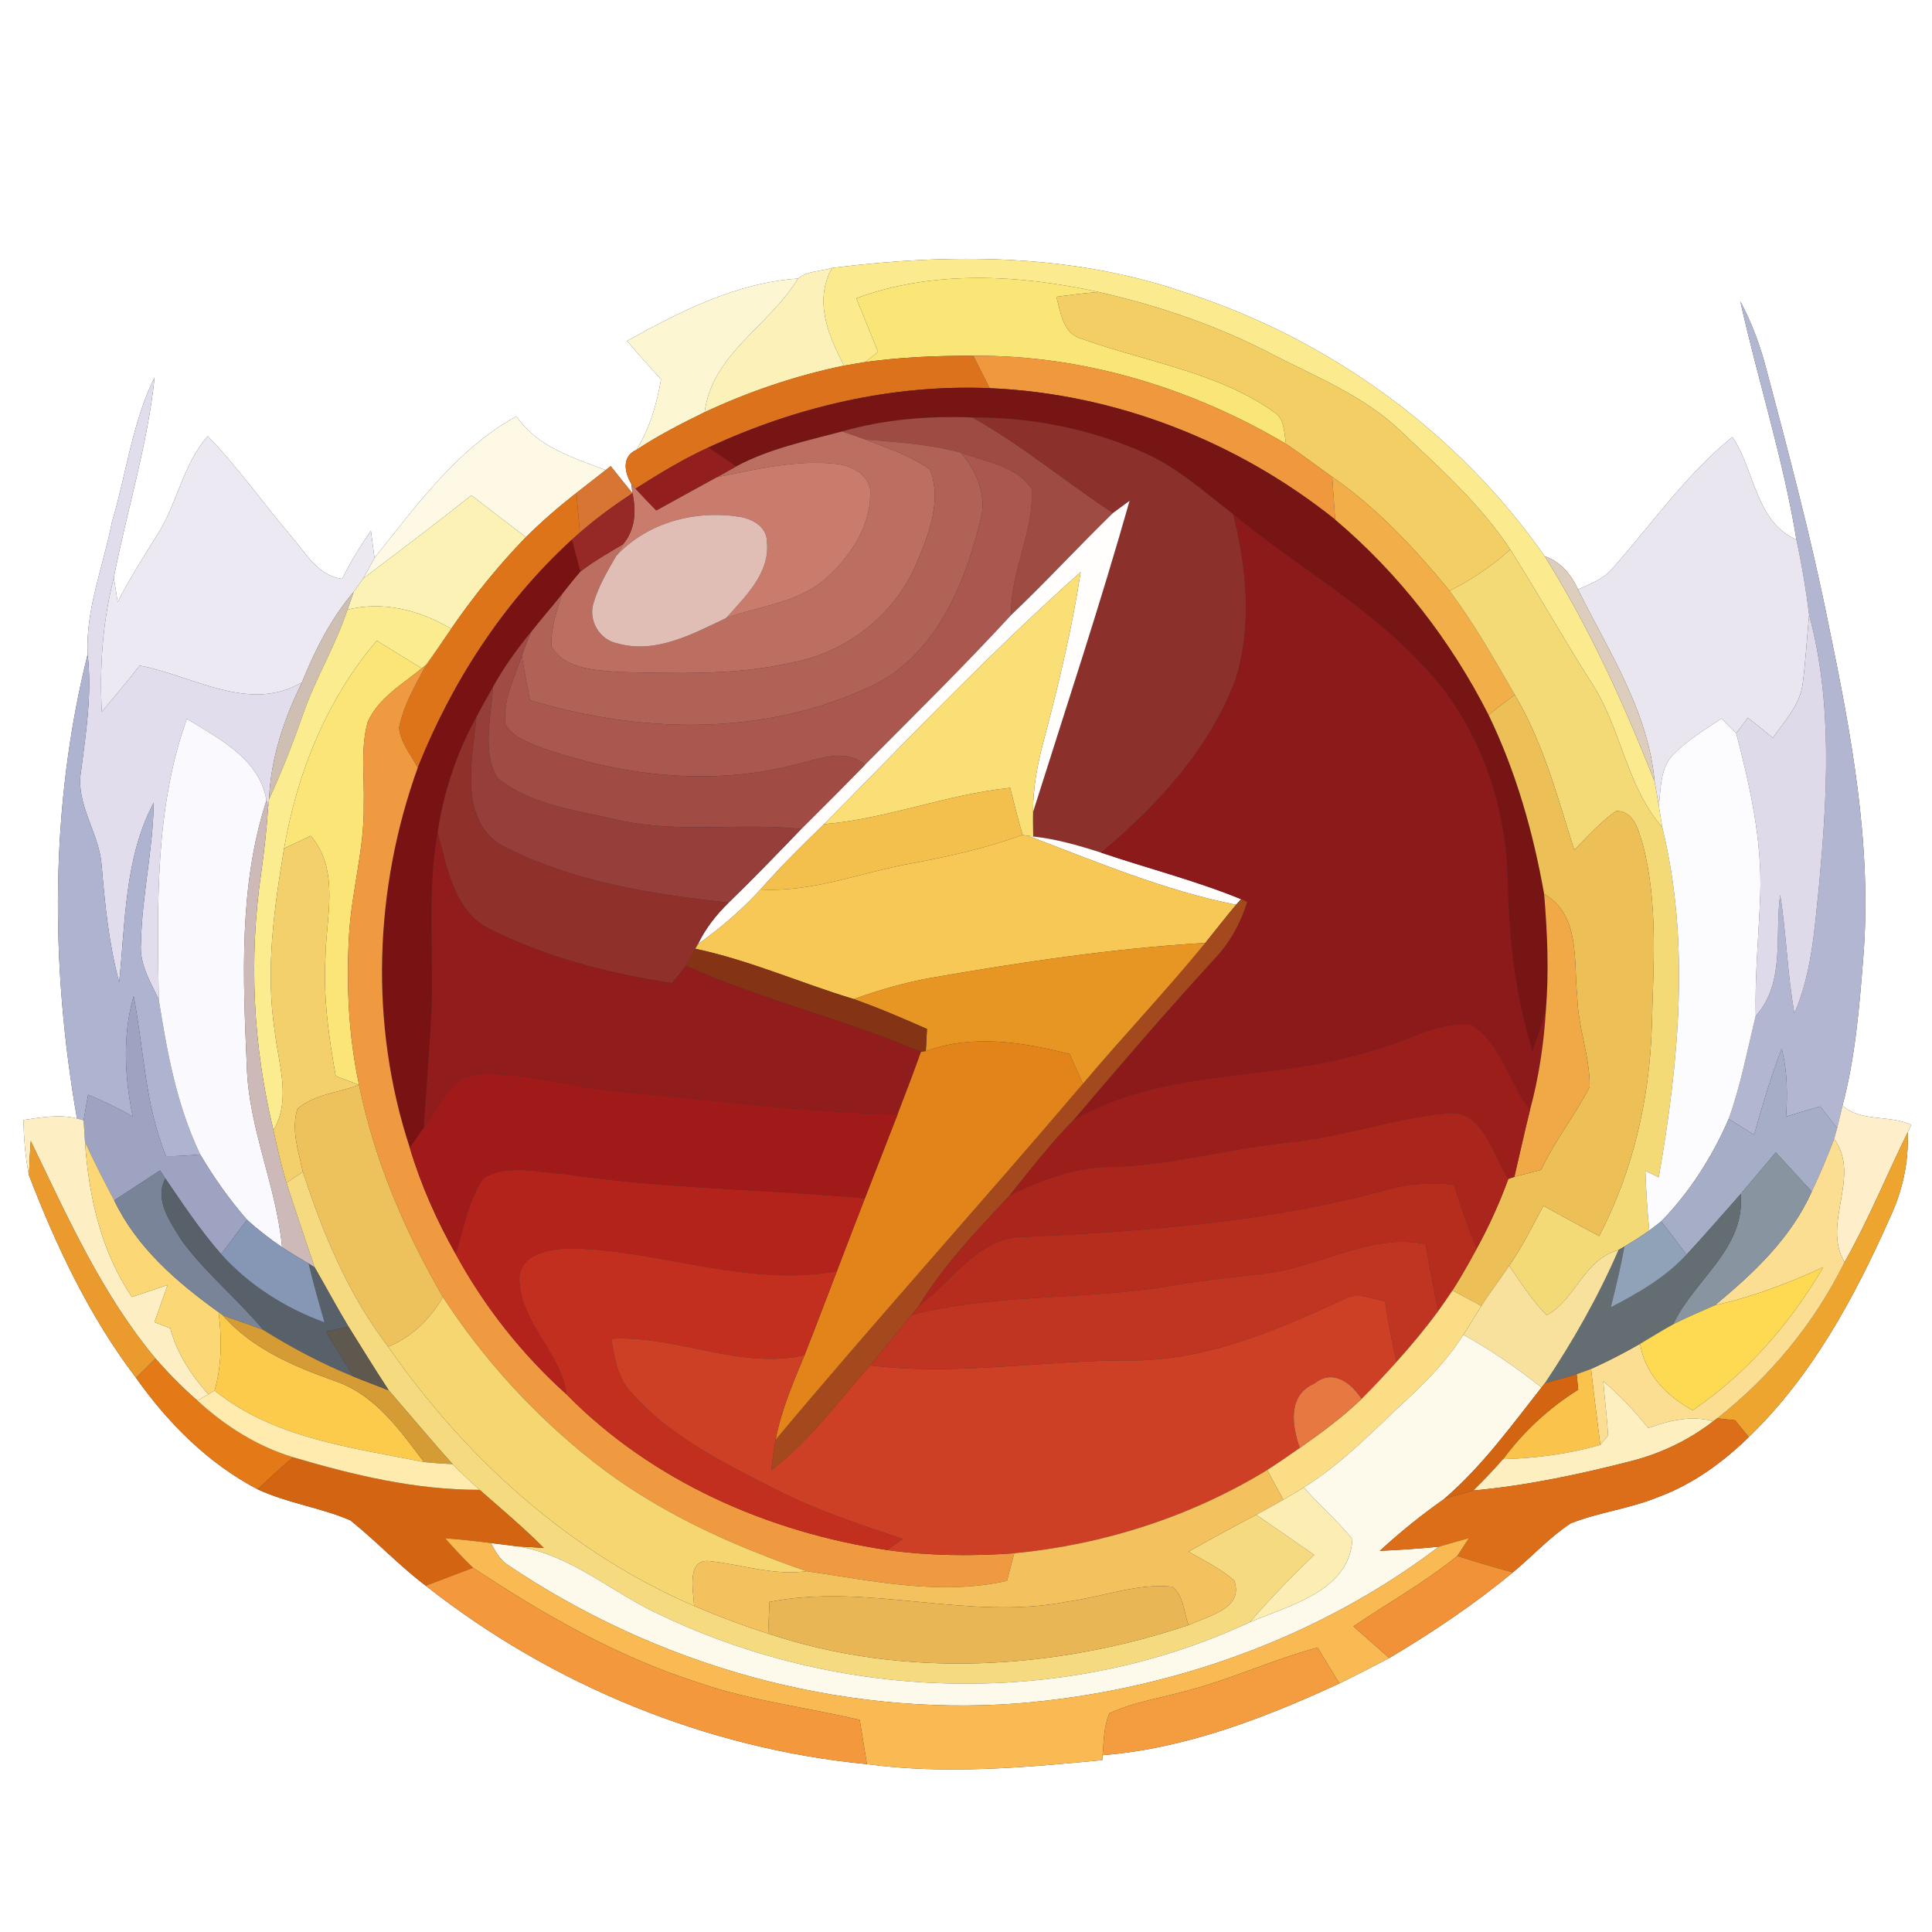 <?xml version="1.0" encoding="UTF-8" ?>
<!DOCTYPE svg PUBLIC "-//W3C//DTD SVG 1.1//EN" "http://www.w3.org/Graphics/SVG/1.1/DTD/svg11.dtd">
<svg width="250pt" height="250pt" viewBox="0 0 250 250" version="1.1" xmlns="http://www.w3.org/2000/svg">
<rect x="0" y="0" width="250" height="250" fill="#333333" stroke="none"/>
<g id="#ffffffff">
<path fill="#ffffff" opacity="1.00" d=" M 0.00 0.00 L 250.00 0.00 L 250.00 250.00 L 0.00 250.00 L 0.00 0.00 M 107.68 34.67 C 106.22 35.13 104.46 35.03 103.25 36.05 C 95.31 36.58 87.99 40.31 81.14 44.11 C 82.56 45.80 84.04 47.45 85.54 49.08 C 84.99 52.28 84.08 55.43 82.35 58.21 C 80.42 59.06 80.81 61.14 81.69 62.62 C 81.73 62.92 81.80 63.52 81.84 63.82 C 80.88 62.66 79.96 61.49 79.03 60.32 L 78.37 60.83 C 74.12 59.19 69.53 57.86 66.83 53.87 C 59.12 58.09 53.85 65.47 48.46 72.19 C 48.34 71.32 48.11 69.57 48.00 68.69 C 46.60 70.66 45.36 72.74 44.27 74.90 C 41.11 74.51 39.55 71.52 37.64 69.34 C 34.02 65.07 30.79 60.46 26.88 56.44 C 23.61 60.16 22.93 65.26 20.27 69.34 C 18.51 72.14 16.73 74.94 15.23 77.90 C 15.10 77.11 14.85 75.53 14.73 74.75 C 16.41 66.08 19.10 57.60 20.01 48.81 C 17.09 54.69 16.36 61.32 14.48 67.56 C 13.39 73.24 11.06 78.81 11.34 84.67 C 6.45 104.30 6.49 124.87 9.96 144.73 C 7.67 144.16 5.32 144.59 3.03 144.93 C 3.09 147.32 3.27 149.73 3.75 152.08 C 7.30 161.32 11.59 170.39 17.61 178.30 C 21.75 184.16 26.95 189.38 33.35 192.72 C 37.19 194.51 41.47 195.07 45.34 196.73 C 48.70 199.42 51.65 202.59 55.09 205.19 C 71.41 218.06 91.47 226.29 112.18 228.28 C 122.31 229.64 132.52 228.73 142.64 227.76 L 142.68 227.12 C 153.40 226.27 163.63 222.31 173.32 217.84 C 175.48 216.77 177.63 215.67 179.77 214.55 C 185.36 211.24 190.75 207.61 195.76 203.47 C 198.28 201.39 200.50 198.92 203.25 197.12 C 206.94 195.66 210.96 195.22 214.64 193.69 C 219.06 192.05 222.93 189.24 226.29 185.96 C 234.47 178.07 239.98 167.88 244.55 157.59 C 246.18 154.13 247.02 150.36 246.85 146.52 L 247.31 145.56 C 244.46 144.22 240.88 145.23 238.42 143.07 C 240.07 136.84 240.59 130.41 241.10 124.01 C 242.29 109.33 239.50 94.72 236.53 80.41 C 234.35 69.57 231.51 58.88 228.68 48.20 C 227.87 45.02 226.77 41.91 225.20 39.01 C 227.50 49.31 230.76 59.40 232.46 69.84 C 227.13 67.48 227.11 60.90 224.18 56.55 C 218.13 61.42 213.71 67.89 208.58 73.63 C 207.44 74.97 205.74 75.56 204.19 76.28 C 203.33 74.33 201.94 72.68 199.88 71.97 C 188.62 55.86 171.85 43.76 153.16 37.78 C 138.57 32.78 122.83 32.76 107.68 34.67 Z" />
</g>
<g id="#fbea8eff">
<path fill="#fbea8e" opacity="1.00" d=" M 107.68 34.67 C 122.83 32.76 138.57 32.78 153.16 37.78 C 171.85 43.76 188.62 55.86 199.88 71.97 C 205.64 81.18 210.14 91.06 214.11 101.15 C 214.30 102.19 214.48 103.23 214.65 104.28 C 214.76 104.98 214.99 106.36 215.10 107.06 C 210.36 101.61 209.78 94.07 205.83 88.17 C 202.25 82.55 198.99 76.73 195.43 71.10 C 191.56 65.26 186.30 60.55 181.24 55.77 C 176.61 51.34 170.61 48.89 164.98 46.03 C 157.80 42.23 150.05 39.57 142.13 37.78 C 131.89 35.54 120.77 34.91 110.80 38.60 C 111.76 40.90 112.68 43.22 113.62 45.52 C 113.21 45.85 112.39 46.52 111.98 46.85 C 111.29 46.97 109.91 47.20 109.22 47.31 C 107.17 43.40 105.28 38.90 107.68 34.67 Z" />
</g>
<g id="#fcf2b9ff">
<path fill="#fcf2b9" opacity="1.00" d=" M 103.25 36.05 C 104.46 35.03 106.22 35.13 107.68 34.67 C 105.28 38.90 107.17 43.40 109.22 47.31 C 103.00 48.60 96.93 50.65 91.18 53.34 C 92.14 45.78 99.60 42.15 103.25 36.05 Z" />
</g>
<g id="#fdf6d3ff">
<path fill="#fdf6d3" opacity="1.00" d=" M 81.14 44.11 C 87.99 40.31 95.31 36.58 103.25 36.05 C 99.60 42.15 92.14 45.78 91.18 53.34 C 88.16 54.82 85.16 56.35 82.35 58.21 C 84.08 55.43 84.99 52.28 85.54 49.08 C 84.04 47.45 82.56 45.80 81.14 44.11 Z" />
</g>
<g id="#f9e676ff">
<path fill="#f9e676" opacity="1.00" d=" M 110.80 38.60 C 120.77 34.91 131.89 35.54 142.13 37.78 C 140.31 37.93 138.50 38.17 136.69 38.40 C 137.28 40.47 137.52 43.23 140.03 43.86 C 148.31 46.84 157.45 48.11 164.79 53.27 C 166.26 54.14 166.14 55.98 166.41 57.44 C 154.21 50.22 140.19 45.92 125.95 46.04 C 121.28 46.02 116.61 46.21 111.98 46.85 C 112.39 46.52 113.21 45.85 113.62 45.52 C 112.68 43.22 111.76 40.90 110.80 38.60 Z" />
</g>
<g id="#f2ce64ff">
<path fill="#f2ce64" opacity="1.00" d=" M 136.69 38.40 C 138.50 38.17 140.31 37.93 142.13 37.78 C 150.05 39.57 157.80 42.23 164.98 46.03 C 170.61 48.89 176.61 51.34 181.24 55.77 C 186.30 60.55 191.56 65.26 195.43 71.10 C 193.08 73.26 190.41 75.01 187.58 76.46 C 183.10 71.00 178.23 65.76 172.39 61.71 C 170.39 60.29 168.44 58.81 166.41 57.44 C 166.14 55.98 166.26 54.14 164.79 53.27 C 157.45 48.11 148.31 46.84 140.03 43.86 C 137.52 43.23 137.28 40.47 136.69 38.40 Z" />
</g>
<g id="#b3b6d0ff">
<path fill="#b3b6d0" opacity="1.00" d=" M 225.20 39.01 C 226.77 41.91 227.87 45.02 228.68 48.20 C 231.51 58.88 234.35 69.57 236.53 80.41 C 239.50 94.72 242.29 109.33 241.10 124.01 C 240.59 130.41 240.07 136.84 238.42 143.07 C 238.19 144.04 237.96 145.02 237.72 145.99 C 236.99 145.05 236.25 144.11 235.53 143.17 C 234.05 143.59 232.58 144.03 231.11 144.49 C 231.32 141.56 231.29 138.59 230.55 135.72 C 229.13 139.35 228.04 143.10 226.98 146.84 C 225.88 146.16 224.78 145.47 223.69 144.79 C 225.26 140.46 226.09 135.92 227.19 131.46 C 231.06 127.14 229.62 121.06 230.35 115.79 C 231.18 120.87 231.27 126.04 232.20 131.10 C 234.40 126.03 234.77 120.47 235.34 115.05 C 236.43 103.26 237.21 91.11 234.10 79.56 C 233.70 76.30 233.15 73.05 232.46 69.84 C 230.76 59.40 227.50 49.31 225.20 39.01 Z" />
</g>
<g id="#dc721bff">
<path fill="#dc721b" opacity="1.00" d=" M 111.98 46.85 C 116.61 46.21 121.28 46.02 125.95 46.04 C 126.66 47.44 127.36 48.83 128.07 50.23 C 115.51 49.70 103.01 52.63 91.66 57.91 C 88.36 59.41 85.28 61.31 82.22 63.24 L 81.69 62.62 C 80.81 61.14 80.42 59.06 82.35 58.21 C 85.16 56.35 88.16 54.82 91.18 53.34 C 96.93 50.65 103.00 48.60 109.22 47.31 C 109.91 47.20 111.29 46.97 111.98 46.85 Z" />
</g>
<g id="#ef983eff">
<path fill="#ef983e" opacity="1.00" d=" M 125.95 46.04 C 140.19 45.92 154.21 50.22 166.41 57.44 C 168.44 58.81 170.39 60.29 172.39 61.71 C 172.52 63.55 172.64 65.40 172.77 67.24 C 160.10 57.10 144.32 50.92 128.07 50.23 C 127.36 48.83 126.66 47.44 125.95 46.04 Z" />
</g>
<g id="#e1ddecff">
<path fill="#e1ddec" opacity="1.00" d=" M 14.48 67.56 C 16.36 61.32 17.09 54.69 20.01 48.81 C 19.10 57.60 16.41 66.08 14.73 74.75 C 13.28 80.41 12.87 86.27 13.17 92.10 C 14.84 90.13 16.48 88.15 18.08 86.13 C 24.97 87.42 32.23 92.33 39.08 88.29 C 36.76 93.03 35.03 98.09 34.82 103.41 L 34.70 104.40 L 34.48 103.57 C 33.60 98.19 28.34 95.61 24.18 93.01 C 20.02 104.64 20.36 117.15 20.54 129.32 C 19.43 127.02 18.01 124.69 18.24 122.03 C 18.36 115.94 19.81 109.96 19.89 103.86 C 16.10 111.01 16.24 119.27 15.42 127.11 C 14.09 122.16 13.58 117.05 13.15 111.95 C 12.84 107.71 9.68 104.02 10.51 99.64 C 11.15 94.68 11.92 89.68 11.34 84.67 C 11.06 78.81 13.39 73.24 14.48 67.56 Z" />
</g>
<g id="#771414ff">
<path fill="#771414" opacity="1.00" d=" M 91.66 57.91 C 103.01 52.63 115.51 49.70 128.07 50.23 C 144.32 50.92 160.10 57.10 172.77 67.24 C 181.01 74.20 187.74 82.89 192.62 92.50 C 196.16 99.81 198.40 107.69 199.81 115.68 C 200.23 120.70 200.45 125.76 200.03 130.80 C 199.51 132.56 198.91 134.29 198.31 136.03 C 196.06 128.91 195.28 121.42 195.09 113.98 C 194.91 103.75 191.19 93.40 184.01 85.99 C 176.87 78.32 167.61 73.18 159.58 66.55 C 155.96 63.74 152.49 60.61 148.28 58.69 C 141.25 55.53 133.53 53.97 125.83 54.02 C 120.15 53.80 114.43 54.26 108.96 55.83 C 104.32 57.07 99.54 58.06 95.27 60.35 C 94.07 59.54 92.86 58.72 91.66 57.91 Z" />
</g>
<g id="#fef9e5ff">
<path fill="#fef9e5" opacity="1.00" d=" M 48.46 72.19 C 53.85 65.47 59.12 58.09 66.83 53.87 C 69.53 57.86 74.12 59.19 78.37 60.83 C 77.11 61.81 75.85 62.79 74.59 63.78 C 72.31 65.56 70.12 67.46 68.06 69.50 C 65.69 67.71 63.33 65.91 60.99 64.09 C 56.40 67.79 51.67 71.30 46.98 74.87 C 47.49 73.98 47.98 73.09 48.46 72.19 Z" />
</g>
<g id="#9e4b44ff">
<path fill="#9e4b44" opacity="1.00" d=" M 108.96 55.83 C 114.43 54.26 120.15 53.80 125.83 54.02 C 132.24 57.60 137.89 62.35 144.02 66.38 C 139.57 70.71 135.36 75.30 130.85 79.58 C 130.67 73.98 133.84 68.85 133.50 63.27 C 131.53 60.26 127.50 59.76 124.35 58.58 C 120.31 57.48 116.13 57.23 111.98 56.87 C 110.97 56.53 109.96 56.18 108.96 55.83 Z" />
</g>
<g id="#8c302cff">
<path fill="#8c302c" opacity="1.00" d=" M 125.83 54.02 C 133.53 53.97 141.25 55.53 148.28 58.69 C 152.49 60.61 155.96 63.74 159.58 66.55 C 161.33 73.49 162.04 80.98 159.89 87.90 C 156.49 96.95 149.79 104.23 142.48 110.33 C 139.61 109.41 136.70 108.57 133.70 108.24 C 133.68 107.18 133.65 106.13 133.68 105.07 C 137.91 91.67 142.34 78.32 146.17 64.80 C 145.63 65.20 144.56 65.99 144.02 66.38 C 137.89 62.35 132.24 57.60 125.83 54.02 Z" />
</g>
<g id="#bc6e60ff">
<path fill="#bc6e60" opacity="1.00" d=" M 108.96 55.83 C 109.96 56.18 110.97 56.53 111.98 56.87 C 114.83 58.00 117.83 58.94 120.34 60.75 C 121.96 64.91 120.06 69.51 118.39 73.39 C 115.51 79.72 109.54 84.35 102.73 85.68 C 95.28 87.43 87.56 87.12 79.97 86.96 C 76.95 86.69 73.05 86.60 71.35 83.63 C 71.27 81.30 72.03 79.05 72.73 76.86 C 73.49 75.88 74.27 74.91 75.09 73.97 C 76.83 72.62 78.75 71.54 80.64 70.41 C 80.42 70.79 79.98 71.53 79.76 71.90 C 78.61 73.88 77.42 75.89 76.78 78.11 C 76.12 80.31 77.61 82.82 79.89 83.25 C 84.83 84.67 89.63 82.03 93.97 79.97 C 98.29 78.39 103.27 78.02 106.85 74.86 C 109.97 72.10 112.56 68.25 112.62 63.96 C 112.75 61.46 110.11 60.16 107.96 60.00 C 102.84 59.50 97.76 60.75 92.78 61.75 C 93.61 61.28 94.44 60.81 95.27 60.35 C 99.54 58.06 104.32 57.07 108.96 55.83 Z" />
</g>
<g id="#ece9f2ff">
<path fill="#ece9f2" opacity="1.00" d=" M 20.27 69.34 C 22.93 65.26 23.61 60.16 26.88 56.44 C 30.79 60.46 34.02 65.07 37.64 69.34 C 39.55 71.52 41.11 74.51 44.27 74.90 C 45.36 72.74 46.60 70.66 48.00 68.69 C 48.11 69.57 48.34 71.32 48.46 72.19 C 47.98 73.09 47.49 73.98 46.98 74.87 C 46.68 75.30 46.08 76.16 45.77 76.58 C 42.83 80.04 40.76 84.10 39.08 88.29 C 32.23 92.33 24.97 87.42 18.08 86.13 C 16.48 88.15 14.84 90.13 13.17 92.10 C 12.87 86.27 13.28 80.41 14.73 74.75 C 14.85 75.53 15.10 77.11 15.23 77.90 C 16.73 74.94 18.51 72.14 20.27 69.34 Z" />
</g>
<g id="#b16257ff">
<path fill="#b16257" opacity="1.00" d=" M 111.98 56.87 C 116.13 57.23 120.31 57.48 124.35 58.58 C 126.52 61.14 127.84 64.41 126.75 67.76 C 124.69 76.18 120.60 85.53 112.07 89.09 C 98.44 95.30 82.68 94.88 68.57 90.60 C 68.21 88.68 67.83 86.77 67.52 84.85 C 67.89 83.80 68.30 82.77 68.73 81.75 C 70.03 80.09 71.42 78.51 72.73 76.86 C 72.03 79.05 71.27 81.30 71.35 83.63 C 73.05 86.60 76.95 86.69 79.97 86.96 C 87.56 87.12 95.28 87.43 102.73 85.68 C 109.54 84.35 115.51 79.72 118.39 73.39 C 120.06 69.51 121.96 64.91 120.34 60.75 C 117.83 58.94 114.83 58.00 111.98 56.87 Z" />
</g>
<g id="#e9e6f0ff">
<path fill="#e9e6f0" opacity="1.00" d=" M 208.58 73.63 C 213.71 67.89 218.13 61.42 224.18 56.55 C 227.11 60.90 227.13 67.48 232.46 69.84 C 233.15 73.05 233.70 76.30 234.10 79.56 C 233.81 82.57 233.65 85.59 233.25 88.59 C 232.88 91.28 230.89 93.32 229.42 95.48 C 228.34 94.61 227.26 93.74 226.18 92.87 C 225.80 93.37 225.05 94.38 224.67 94.88 C 224.03 94.24 223.40 93.61 222.77 92.97 C 220.65 94.39 218.42 95.72 216.62 97.54 C 214.80 99.27 214.94 101.99 214.65 104.28 C 214.48 103.23 214.30 102.19 214.11 101.15 C 213.29 92.04 208.16 84.27 204.19 76.28 C 205.74 75.56 207.44 74.97 208.58 73.63 Z" />
</g>
<g id="#921f1dff">
<path fill="#921f1d" opacity="1.00" d=" M 82.22 63.24 C 85.28 61.31 88.36 59.41 91.66 57.91 C 92.86 58.72 94.07 59.54 95.27 60.35 C 94.44 60.81 93.61 61.28 92.78 61.75 C 90.15 63.18 87.54 64.64 84.92 66.07 C 84.00 65.14 83.10 64.20 82.22 63.24 Z" />
</g>
<g id="#a9574fff">
<path fill="#a9574f" opacity="1.00" d=" M 124.35 58.58 C 127.50 59.76 131.53 60.26 133.50 63.27 C 133.84 68.85 130.67 73.98 130.85 79.58 C 124.73 86.22 118.30 92.56 111.93 98.96 C 109.26 96.71 105.93 98.30 102.99 98.92 C 91.91 101.82 80.09 100.38 69.43 96.53 C 67.92 95.87 66.14 95.23 65.39 93.65 C 65.05 90.57 66.57 87.69 67.52 84.85 C 67.83 86.77 68.21 88.68 68.57 90.60 C 82.68 94.88 98.44 95.30 112.07 89.09 C 120.60 85.53 124.69 76.18 126.75 67.76 C 127.84 64.41 126.52 61.14 124.35 58.58 Z" />
</g>
<g id="#c97c6cff">
<path fill="#c97c6c" opacity="1.00" d=" M 92.78 61.75 C 97.76 60.75 102.84 59.50 107.96 60.00 C 110.11 60.16 112.75 61.46 112.62 63.96 C 112.56 68.25 109.97 72.10 106.85 74.86 C 103.27 78.02 98.29 78.39 93.97 79.97 C 96.41 77.21 99.70 74.12 99.23 70.09 C 99.24 68.23 97.47 67.21 95.85 66.90 C 90.05 65.95 83.86 67.54 79.76 71.90 C 79.98 71.53 80.42 70.79 80.64 70.41 C 82.21 68.52 82.35 66.12 81.84 63.82 C 81.80 63.52 81.73 62.92 81.69 62.62 L 82.22 63.24 C 83.10 64.20 84.00 65.14 84.92 66.07 C 87.54 64.64 90.15 63.18 92.78 61.75 Z" />
</g>
<g id="#d87532ff">
<path fill="#d87532" opacity="1.00" d=" M 74.59 63.78 C 75.85 62.79 77.11 61.81 78.37 60.83 L 79.03 60.32 C 79.96 61.49 80.88 62.66 81.84 63.82 C 79.47 65.38 77.17 67.06 75.03 68.92 C 74.89 67.21 74.74 65.49 74.59 63.78 Z" />
</g>
<g id="#f2af49ff">
<path fill="#f2af49" opacity="1.00" d=" M 172.39 61.71 C 178.23 65.76 183.10 71.00 187.58 76.46 C 190.76 80.69 193.37 85.32 196.01 89.90 C 194.87 90.77 193.74 91.63 192.62 92.50 C 187.74 82.89 181.01 74.20 172.77 67.24 C 172.64 65.40 172.52 63.55 172.39 61.71 Z" />
</g>
<g id="#fcf2b5ff">
<path fill="#fcf2b5" opacity="1.00" d=" M 46.98 74.87 C 51.67 71.30 56.40 67.79 60.99 64.09 C 63.33 65.91 65.69 67.71 68.06 69.50 C 64.50 73.16 61.28 77.15 58.38 81.36 C 54.31 78.96 49.64 77.74 44.96 78.89 C 45.16 78.31 45.57 77.16 45.77 76.58 C 46.08 76.16 46.68 75.30 46.98 74.87 Z" />
</g>
<g id="#de741aff">
<path fill="#de741a" opacity="1.00" d=" M 68.06 69.50 C 70.12 67.46 72.31 65.56 74.59 63.78 C 74.74 65.49 74.89 67.21 75.03 68.92 C 74.78 69.15 74.26 69.61 74.00 69.84 C 65.15 77.92 58.48 88.25 54.05 99.35 C 53.19 97.66 51.78 96.09 51.64 94.14 C 52.22 91.23 53.77 88.61 55.15 86.02 C 56.26 84.48 57.31 82.92 58.38 81.36 C 61.28 77.15 64.50 73.16 68.06 69.50 Z" />
</g>
<g id="#962826ff">
<path fill="#962826" opacity="1.00" d=" M 75.03 68.92 C 77.17 67.06 79.47 65.38 81.84 63.82 C 82.35 66.12 82.21 68.52 80.64 70.41 C 78.75 71.54 76.83 72.62 75.09 73.97 C 74.73 72.59 74.36 71.21 74.00 69.84 C 74.26 69.61 74.78 69.15 75.03 68.92 Z" />
</g>
<g id="#fffefdff">
<path fill="#fffefd" opacity="1.00" d=" M 144.02 66.38 C 144.56 65.99 145.63 65.20 146.17 64.80 C 142.34 78.32 137.91 91.67 133.68 105.07 C 133.66 101.99 134.23 98.96 135.02 95.99 C 136.94 88.74 138.71 81.43 139.84 74.01 C 128.25 84.33 117.54 95.61 106.63 106.65 C 103.80 109.38 101.01 112.15 98.40 115.10 C 95.97 117.76 93.22 120.10 90.30 122.20 C 91.27 120.16 92.68 118.37 94.29 116.80 C 97.49 113.69 100.59 110.49 103.68 107.27 C 106.45 104.51 109.21 101.76 111.93 98.96 C 118.30 92.56 124.73 86.22 130.85 79.58 C 135.36 75.30 139.57 70.71 144.02 66.38 Z" />
<path fill="#fffefd" opacity="1.00" d=" M 133.01 108.15 L 133.70 108.24 C 136.70 108.57 139.61 109.41 142.48 110.33 C 148.50 112.37 154.69 113.94 160.59 116.35 L 159.95 117.08 C 150.66 115.23 141.84 111.50 133.01 108.15 Z" />
</g>
<g id="#e1beb5ff">
<path fill="#e1beb5" opacity="1.00" d=" M 79.76 71.90 C 83.86 67.54 90.05 65.95 95.85 66.90 C 97.47 67.21 99.24 68.23 99.23 70.09 C 99.70 74.12 96.41 77.21 93.97 79.97 C 89.63 82.03 84.83 84.67 79.89 83.25 C 77.61 82.82 76.12 80.31 76.78 78.11 C 77.42 75.89 78.61 73.88 79.76 71.90 Z" />
</g>
<g id="#8c1a1bff">
<path fill="#8c1a1b" opacity="1.00" d=" M 159.58 66.55 C 167.61 73.18 176.87 78.32 184.01 85.99 C 191.19 93.40 194.91 103.75 195.09 113.98 C 195.28 121.42 196.06 128.91 198.31 136.03 C 198.91 134.29 199.51 132.56 200.03 130.80 C 199.77 135.12 199.12 139.42 197.99 143.60 C 195.21 140.14 194.27 135.06 190.41 132.62 C 186.05 132.13 182.05 134.84 177.89 135.84 C 165.15 140.08 150.74 137.99 138.89 144.97 C 144.87 137.92 150.89 130.91 157.14 124.10 C 159.13 122.01 160.54 119.46 161.39 116.71 L 160.59 116.35 C 154.69 113.94 148.50 112.37 142.48 110.33 C 149.79 104.23 156.49 96.95 159.89 87.90 C 162.04 80.98 161.33 73.49 159.58 66.55 Z" />
</g>
<g id="#791213ff">
<path fill="#791213" opacity="1.00" d=" M 54.05 99.35 C 58.48 88.25 65.15 77.92 74.00 69.84 C 74.36 71.21 74.73 72.59 75.09 73.97 C 74.27 74.91 73.49 75.88 72.73 76.86 C 71.42 78.51 70.03 80.09 68.73 81.75 C 66.91 84.00 65.19 86.34 63.80 88.89 C 63.07 90.18 62.33 91.47 61.65 92.79 C 59.09 97.41 57.41 102.50 56.63 107.72 C 55.18 115.76 56.24 123.94 55.78 132.04 C 55.52 136.67 55.13 141.29 54.84 145.92 C 54.25 146.78 53.64 147.63 53.02 148.49 C 47.79 132.61 48.40 115.03 54.05 99.35 Z" />
</g>
<g id="#f4da76ff">
<path fill="#f4da76" opacity="1.00" d=" M 195.43 71.10 C 198.99 76.73 202.25 82.55 205.83 88.17 C 209.78 94.07 210.36 101.61 215.10 107.06 C 218.74 121.91 217.24 137.46 214.64 152.35 C 214.06 152.07 213.48 151.79 212.91 151.51 C 213.00 154.08 213.16 156.66 213.42 159.23 C 212.38 159.97 211.29 160.65 210.20 161.30 L 209.43 161.75 C 204.94 162.96 203.92 168.14 200.14 170.18 C 198.25 168.27 196.80 165.99 195.29 163.78 C 196.99 161.32 198.31 158.64 199.72 156.02 C 202.10 157.37 204.52 158.65 206.93 159.95 C 211.27 151.64 213.43 142.34 213.74 132.99 C 213.93 125.13 214.60 117.09 212.61 109.39 C 212.04 107.59 211.54 104.94 209.14 104.94 C 207.10 106.35 205.44 108.22 203.71 109.99 C 201.54 103.15 199.71 96.12 196.01 89.90 C 193.37 85.32 190.76 80.69 187.58 76.46 C 190.41 75.01 193.08 73.26 195.43 71.10 Z" />
</g>
<g id="#dccdbdff">
<path fill="#dccdbd" opacity="1.00" d=" M 199.88 71.97 C 201.94 72.68 203.33 74.33 204.19 76.28 C 208.16 84.27 213.29 92.04 214.11 101.15 C 210.14 91.06 205.64 81.18 199.88 71.97 Z" />
</g>
<g id="#fade76ff">
<path fill="#fade76" opacity="1.00" d=" M 106.63 106.65 C 117.54 95.61 128.25 84.33 139.84 74.01 C 138.71 81.43 136.94 88.74 135.02 95.99 C 134.23 98.96 133.66 101.99 133.68 105.07 C 133.65 106.13 133.68 107.18 133.70 108.24 L 133.01 108.15 L 132.32 108.04 C 131.73 106.02 131.23 103.98 130.71 101.95 C 122.54 102.78 114.83 105.95 106.63 106.65 Z" />
</g>
<g id="#cfbfb3ff">
<path fill="#cfbfb3" opacity="1.00" d=" M 39.08 88.29 C 40.76 84.10 42.83 80.04 45.77 76.58 C 45.57 77.16 45.16 78.31 44.96 78.89 C 43.45 83.49 40.89 87.65 39.29 92.21 C 37.96 96.01 36.51 99.76 34.82 103.41 C 35.03 98.09 36.76 93.03 39.08 88.29 Z" />
</g>
<g id="#fbec8fff">
<path fill="#fbec8f" opacity="1.00" d=" M 44.96 78.89 C 49.64 77.74 54.31 78.96 58.38 81.36 C 57.31 82.92 56.26 84.48 55.15 86.02 L 54.57 86.49 C 52.63 85.30 50.69 84.11 48.76 82.91 C 42.28 90.46 38.43 100.05 36.76 109.79 C 35.46 117.58 34.34 125.55 35.55 133.43 C 36.03 137.68 37.72 142.25 35.39 146.26 C 32.73 135.37 32.18 123.96 33.81 112.87 C 34.20 110.05 34.52 107.23 34.70 104.40 L 34.82 103.41 C 36.51 99.76 37.96 96.01 39.29 92.21 C 40.89 87.65 43.45 83.49 44.96 78.89 Z" />
</g>
<g id="#dfdaeaff">
<path fill="#dfdaea" opacity="1.00" d=" M 234.10 79.56 C 237.21 91.11 236.43 103.26 235.34 115.05 C 234.77 120.47 234.40 126.03 232.20 131.10 C 231.27 126.04 231.18 120.87 230.35 115.79 C 229.62 121.06 231.06 127.14 227.19 131.46 C 227.07 126.28 227.57 121.13 227.77 115.96 C 228.05 108.81 226.45 101.76 224.67 94.88 C 225.05 94.38 225.80 93.37 226.18 92.87 C 227.26 93.74 228.34 94.61 229.42 95.48 C 230.89 93.32 232.88 91.28 233.25 88.59 C 233.65 85.59 233.81 82.57 234.10 79.56 Z" />
</g>
<g id="#a04c44ff">
<path fill="#a04c44" opacity="1.00" d=" M 63.80 88.89 C 65.19 86.34 66.91 84.00 68.73 81.75 C 68.30 82.77 67.89 83.80 67.52 84.85 C 66.57 87.69 65.05 90.57 65.39 93.65 C 66.14 95.23 67.92 95.87 69.43 96.53 C 80.09 100.38 91.91 101.82 102.99 98.92 C 105.93 98.30 109.26 96.71 111.93 98.96 C 109.21 101.76 106.45 104.51 103.68 107.27 C 95.80 106.43 87.79 107.88 79.98 106.11 C 74.65 104.85 68.71 104.20 64.32 100.65 C 62.36 97.11 63.56 92.73 63.80 88.89 Z" />
</g>
<g id="#fae576ff">
<path fill="#fae576" opacity="1.00" d=" M 36.76 109.79 C 38.43 100.05 42.28 90.46 48.76 82.91 C 50.69 84.11 52.63 85.30 54.57 86.49 C 52.04 88.57 48.93 90.34 47.57 93.46 C 46.63 96.91 47.17 100.53 47.07 104.06 C 47.18 109.76 45.50 115.28 45.17 120.94 C 44.79 127.44 45.10 134.01 46.46 140.38 C 45.71 140.10 44.20 139.53 43.45 139.25 C 42.54 134.21 41.83 129.10 42.11 123.97 C 42.18 118.66 44.03 112.67 40.22 108.16 C 39.06 108.71 37.91 109.25 36.76 109.79 Z" />
</g>
<g id="#aeb4d0ff">
<path fill="#aeb4d0" opacity="1.00" d=" M 11.34 84.67 C 11.92 89.68 11.15 94.68 10.51 99.64 C 9.68 104.02 12.84 107.71 13.15 111.95 C 13.58 117.05 14.09 122.16 15.42 127.11 C 16.24 119.27 16.10 111.01 19.89 103.86 C 19.81 109.96 18.36 115.94 18.24 122.03 C 18.01 124.69 19.43 127.02 20.54 129.32 C 21.62 136.17 22.88 143.08 25.91 149.39 C 24.44 149.49 22.96 149.65 21.49 149.60 C 18.76 143.04 18.63 135.79 17.29 128.89 C 15.83 133.98 16.13 139.33 17.17 144.47 C 15.31 143.40 13.37 142.48 11.40 141.65 C 11.25 142.48 10.97 144.14 10.82 144.97 L 9.96 144.73 C 6.49 124.87 6.45 104.30 11.34 84.67 Z" />
</g>
<g id="#ef9a40ff">
<path fill="#ef9a40" opacity="1.00" d=" M 54.57 86.49 L 55.15 86.02 C 53.77 88.61 52.22 91.23 51.64 94.14 C 51.78 96.09 53.19 97.66 54.05 99.35 C 48.40 115.03 47.79 132.61 53.02 148.49 C 54.45 153.30 56.50 157.91 58.97 162.28 C 62.68 169.10 67.55 175.26 73.33 180.45 C 84.33 191.66 99.43 198.28 114.84 200.58 C 120.27 201.33 125.78 201.38 131.25 200.99 C 130.93 202.18 130.62 203.37 130.31 204.56 C 121.65 206.51 112.95 204.56 104.37 203.31 C 94.58 199.93 84.99 195.61 76.80 189.16 C 69.21 183.18 62.57 175.94 57.31 167.83 C 52.36 159.27 48.43 150.10 46.46 140.38 C 45.10 134.01 44.79 127.44 45.17 120.94 C 45.50 115.28 47.18 109.76 47.07 104.06 C 47.17 100.53 46.63 96.91 47.57 93.46 C 48.93 90.34 52.04 88.57 54.57 86.49 Z" />
</g>
<g id="#963f3aff">
<path fill="#963f3a" opacity="1.00" d=" M 61.65 92.79 C 62.33 91.47 63.07 90.18 63.80 88.89 C 63.56 92.73 62.36 97.11 64.32 100.65 C 68.71 104.20 74.65 104.85 79.98 106.11 C 87.79 107.88 95.80 106.43 103.68 107.27 C 100.59 110.49 97.49 113.69 94.29 116.80 C 84.16 115.69 73.80 114.08 64.69 109.27 C 59.33 105.70 61.13 98.19 61.65 92.79 Z" />
</g>
<g id="#ecbf57ff">
<path fill="#ecbf57" opacity="1.00" d=" M 192.62 92.50 C 193.74 91.63 194.87 90.77 196.01 89.90 C 199.71 96.12 201.54 103.15 203.71 109.99 C 205.44 108.22 207.10 106.35 209.14 104.94 C 211.54 104.94 212.04 107.59 212.61 109.39 C 214.60 117.09 213.93 125.13 213.74 132.99 C 213.43 142.34 211.27 151.64 206.93 159.95 C 204.52 158.65 202.10 157.37 199.72 156.02 C 198.31 158.64 196.99 161.32 195.29 163.78 C 194.12 165.53 192.82 167.20 191.69 168.98 C 190.44 168.32 189.19 167.65 187.94 166.99 C 189.06 165.23 190.09 163.42 191.08 161.58 C 192.67 158.68 194.04 155.66 195.18 152.55 L 195.96 152.28 C 197.11 151.97 198.26 151.67 199.41 151.38 C 201.19 147.62 203.78 144.33 205.70 140.66 C 205.76 136.72 204.18 132.95 204.10 129.00 C 203.60 124.38 204.54 118.43 199.81 115.68 C 198.40 107.69 196.16 99.81 192.62 92.50 Z" />
</g>
<g id="#fafafeff">
<path fill="#fafafe" opacity="1.00" d=" M 24.18 93.01 C 28.34 95.61 33.60 98.19 34.48 103.57 C 30.88 114.68 31.44 126.54 31.94 138.05 C 32.19 146.07 35.77 153.46 36.50 161.39 C 34.92 160.31 33.39 159.14 31.97 157.84 C 29.69 155.23 27.67 152.38 25.91 149.39 C 22.88 143.08 21.62 136.17 20.54 129.32 C 20.36 117.15 20.02 104.64 24.18 93.01 Z" />
</g>
<g id="#90302bff">
<path fill="#90302b" opacity="1.00" d=" M 56.63 107.72 C 57.41 102.50 59.09 97.41 61.65 92.79 C 61.13 98.19 59.33 105.70 64.69 109.27 C 73.80 114.08 84.16 115.69 94.29 116.80 C 92.68 118.37 91.27 120.16 90.30 122.20 L 89.98 122.77 C 89.68 123.32 89.08 124.42 88.77 124.96 C 88.18 125.73 87.57 126.48 86.95 127.22 C 78.93 125.98 70.93 123.97 63.64 120.35 C 58.77 118.14 57.88 112.32 56.63 107.72 Z" />
</g>
<g id="#fcfcfeff">
<path fill="#fcfcfe" opacity="1.00" d=" M 216.62 97.54 C 218.42 95.72 220.65 94.39 222.77 92.97 C 223.40 93.61 224.03 94.24 224.67 94.88 C 226.45 101.76 228.05 108.81 227.77 115.96 C 227.57 121.13 227.07 126.28 227.19 131.46 C 226.09 135.92 225.26 140.46 223.69 144.79 C 221.58 149.67 218.67 154.23 214.96 158.05 C 214.58 158.34 213.81 158.93 213.42 159.23 C 213.16 156.66 213.00 154.08 212.91 151.51 C 213.48 151.79 214.06 152.07 214.64 152.35 C 217.24 137.46 218.74 121.91 215.10 107.06 C 214.99 106.36 214.76 104.98 214.65 104.28 C 214.94 101.99 214.80 99.27 216.62 97.54 Z" />
</g>
<g id="#f3bf4dff">
<path fill="#f3bf4d" opacity="1.00" d=" M 106.63 106.65 C 114.83 105.95 122.54 102.78 130.71 101.95 C 131.23 103.98 131.73 106.02 132.32 108.04 C 127.61 109.75 122.71 110.85 117.79 111.75 C 111.35 112.93 105.06 115.49 98.40 115.10 C 101.01 112.15 103.80 109.38 106.63 106.65 Z" />
</g>
<g id="#cdbab8ff">
<path fill="#cdbab8" opacity="1.00" d=" M 34.48 103.57 L 34.70 104.40 C 34.52 107.23 34.20 110.05 33.81 112.87 C 32.18 123.96 32.73 135.37 35.39 146.26 C 35.88 148.54 36.41 150.82 37.07 153.06 C 38.25 156.72 39.49 160.36 40.72 164.00 L 39.94 163.51 C 38.79 162.81 37.62 162.14 36.50 161.39 C 35.77 153.46 32.19 146.07 31.94 138.05 C 31.44 126.54 30.88 114.68 34.48 103.57 Z" />
</g>
<g id="#f3d06cff">
<path fill="#f3d06c" opacity="1.00" d=" M 36.76 109.79 C 37.91 109.25 39.06 108.71 40.22 108.16 C 44.03 112.67 42.18 118.66 42.11 123.97 C 41.83 129.10 42.54 134.21 43.45 139.25 C 44.20 139.53 45.71 140.10 46.46 140.38 C 43.83 141.42 40.63 141.57 38.48 143.50 C 37.65 146.16 38.62 148.99 39.19 151.62 C 38.66 151.98 37.60 152.70 37.07 153.06 C 36.41 150.82 35.88 148.54 35.39 146.26 C 37.72 142.25 36.03 137.68 35.55 133.43 C 34.34 125.55 35.46 117.58 36.76 109.79 Z" />
</g>
<g id="#901d1cff">
<path fill="#901d1c" opacity="1.00" d=" M 55.78 132.04 C 56.24 123.94 55.18 115.76 56.63 107.72 C 57.88 112.32 58.77 118.14 63.64 120.35 C 70.93 123.97 78.93 125.98 86.95 127.22 C 87.57 126.48 88.18 125.73 88.77 124.96 C 98.64 129.39 109.24 131.85 119.17 136.12 C 118.21 138.83 117.18 141.51 116.15 144.19 C 104.02 143.96 91.99 142.30 79.92 141.22 C 73.93 140.77 68.10 138.73 62.07 139.02 C 58.21 139.12 56.90 143.37 54.84 145.92 C 55.13 141.29 55.52 136.67 55.78 132.04 Z" />
</g>
<g id="#f7c855ff">
<path fill="#f7c855" opacity="1.00" d=" M 132.32 108.04 L 133.01 108.15 C 141.84 111.50 150.66 115.23 159.95 117.08 C 158.59 118.69 157.30 120.36 155.97 122.01 C 144.08 122.72 132.28 124.48 120.56 126.52 C 117.12 127.12 113.76 128.11 110.47 129.28 C 103.61 127.21 97.01 124.26 89.98 122.77 L 90.30 122.20 C 93.22 120.10 95.97 117.76 98.40 115.10 C 105.06 115.49 111.35 112.93 117.79 111.75 C 122.71 110.85 127.61 109.75 132.32 108.04 Z" />
</g>
<g id="#a3491dff">
<path fill="#a3491d" opacity="1.00" d=" M 160.59 116.35 L 161.39 116.71 C 160.54 119.46 159.13 122.01 157.14 124.10 C 150.89 130.91 144.87 137.92 138.89 144.97 C 135.90 148.02 133.28 151.40 130.62 154.73 C 126.41 159.23 122.11 163.70 118.90 169.00 C 118.67 169.29 118.20 169.85 117.97 170.13 C 116.17 172.31 114.40 174.52 112.59 176.69 C 108.45 181.33 104.77 186.47 99.79 190.26 C 99.94 188.93 100.13 187.61 100.37 186.30 C 113.39 170.75 126.99 155.69 140.13 140.24 C 145.32 134.08 150.88 128.24 155.97 122.01 C 157.30 120.36 158.59 118.69 159.95 117.08 L 160.59 116.35 Z" />
</g>
<g id="#f1a846ff">
<path fill="#f1a846" opacity="1.00" d=" M 199.81 115.68 C 204.54 118.43 203.60 124.38 204.10 129.00 C 204.18 132.95 205.76 136.72 205.70 140.66 C 203.78 144.33 201.19 147.62 199.41 151.38 C 198.26 151.67 197.11 151.97 195.96 152.28 C 196.64 149.39 197.27 146.48 197.99 143.60 C 199.12 139.42 199.77 135.12 200.03 130.80 C 200.45 125.76 200.23 120.70 199.81 115.68 Z" />
</g>
<g id="#e89623ff">
<path fill="#e89623" opacity="1.00" d=" M 120.56 126.52 C 132.28 124.48 144.08 122.72 155.97 122.01 C 150.88 128.24 145.32 134.08 140.13 140.24 C 139.56 138.96 138.98 137.68 138.41 136.40 C 132.32 134.84 125.87 133.80 119.80 136.02 C 119.84 135.30 119.92 133.87 119.95 133.15 C 116.83 131.77 113.69 130.42 110.47 129.28 C 113.76 128.11 117.12 127.12 120.56 126.52 Z" />
</g>
<g id="#843314ff">
<path fill="#843314" opacity="1.00" d=" M 88.77 124.96 C 89.08 124.42 89.68 123.32 89.98 122.77 C 97.01 124.26 103.61 127.21 110.47 129.28 C 113.69 130.42 116.83 131.77 119.95 133.15 C 119.92 133.87 119.84 135.30 119.80 136.02 L 119.17 136.12 C 109.24 131.85 98.64 129.39 88.77 124.96 Z" />
</g>
<g id="#9ea3c2ff">
<path fill="#9ea3c2" opacity="1.00" d=" M 17.17 144.47 C 16.13 139.33 15.83 133.98 17.29 128.89 C 18.63 135.79 18.76 143.04 21.49 149.60 C 22.96 149.65 24.44 149.49 25.91 149.39 C 27.67 152.38 29.69 155.23 31.97 157.84 C 30.85 159.32 29.73 160.80 28.61 162.28 C 25.93 159.24 23.69 155.84 21.40 152.50 C 21.23 152.24 20.88 151.71 20.71 151.45 C 18.74 152.74 16.75 154.03 14.78 155.33 C 13.47 152.83 12.16 150.32 11.00 147.75 C 10.96 147.05 10.87 145.67 10.82 144.97 C 10.97 144.14 11.25 142.48 11.40 141.65 C 13.37 142.48 15.31 143.40 17.17 144.47 Z" />
</g>
<g id="#9c1e1aff">
<path fill="#9c1e1a" opacity="1.00" d=" M 177.89 135.84 C 182.05 134.84 186.05 132.13 190.41 132.62 C 194.27 135.06 195.21 140.14 197.99 143.60 C 197.27 146.48 196.64 149.39 195.96 152.28 L 195.18 152.55 C 193.06 149.39 191.95 143.42 187.06 144.08 C 180.23 144.74 173.68 147.15 166.84 147.82 C 159.17 148.58 151.71 150.79 143.98 150.98 C 139.27 151.01 134.78 152.63 130.62 154.73 C 133.28 151.40 135.90 148.02 138.89 144.97 C 150.74 137.99 165.15 140.08 177.89 135.84 Z" />
</g>
<g id="#e3841aff">
<path fill="#e3841a" opacity="1.00" d=" M 119.80 136.02 C 125.87 133.80 132.32 134.84 138.41 136.40 C 138.98 137.68 139.56 138.96 140.13 140.24 C 126.99 155.69 113.39 170.75 100.37 186.30 C 101.08 182.49 102.63 178.93 104.10 175.37 C 105.53 171.76 106.89 168.12 108.29 164.50 C 109.49 161.35 110.69 158.21 111.91 155.08 C 113.33 151.45 114.74 147.82 116.15 144.19 C 117.18 141.51 118.21 138.83 119.17 136.12 L 119.80 136.02 Z" />
</g>
<g id="#a6aec7ff">
<path fill="#a6aec7" opacity="1.00" d=" M 230.55 135.72 C 231.29 138.59 231.32 141.56 231.11 144.49 C 232.58 144.03 234.05 143.59 235.53 143.17 C 236.25 144.11 236.99 145.05 237.72 145.99 C 237.62 146.33 237.43 147.03 237.34 147.37 C 236.46 149.68 235.50 151.96 234.44 154.19 C 232.89 152.49 231.34 150.81 229.79 149.12 C 228.26 150.91 226.76 152.72 225.24 154.51 C 222.91 157.12 220.63 159.78 218.24 162.35 C 217.15 160.91 216.07 159.47 214.96 158.05 C 218.67 154.23 221.58 149.67 223.69 144.79 C 224.78 145.47 225.88 146.16 226.98 146.84 C 228.04 143.10 229.13 139.35 230.55 135.72 Z" />
</g>
<g id="#9f1a18ff">
<path fill="#9f1a18" opacity="1.00" d=" M 54.84 145.92 C 56.90 143.37 58.21 139.12 62.07 139.02 C 68.10 138.73 73.93 140.77 79.92 141.22 C 91.99 142.30 104.02 143.96 116.15 144.19 C 114.74 147.82 113.33 151.45 111.91 155.08 C 98.95 153.88 85.90 153.86 73.01 151.92 C 69.58 151.74 65.67 150.58 62.54 152.47 C 60.60 155.41 60.00 158.97 58.97 162.28 C 56.50 157.91 54.45 153.30 53.02 148.49 C 53.64 147.63 54.25 146.78 54.84 145.92 Z" />
</g>
<g id="#edc15bff">
<path fill="#edc15b" opacity="1.00" d=" M 46.46 140.38 C 48.43 150.10 52.36 159.27 57.31 167.83 C 55.68 170.69 53.30 173.01 50.23 174.27 C 45.07 167.55 41.79 159.62 39.19 151.62 C 38.62 148.99 37.65 146.16 38.48 143.50 C 40.63 141.57 43.83 141.42 46.46 140.38 Z" />
</g>
<g id="#feefcaff">
<path fill="#feefca" opacity="1.00" d=" M 237.72 145.99 C 237.96 145.02 238.19 144.04 238.42 143.07 C 240.88 145.23 244.46 144.22 247.31 145.56 L 246.85 146.52 C 244.11 152.12 241.75 157.91 238.68 163.34 C 235.69 158.19 240.89 152.34 237.34 147.37 C 237.43 147.03 237.62 146.33 237.72 145.99 Z" />
</g>
<g id="#feeec4ff">
<path fill="#feeec4" opacity="1.00" d=" M 3.03 144.93 C 5.32 144.59 7.67 144.16 9.96 144.73 L 10.82 144.97 C 10.87 145.67 10.96 147.05 11.00 147.75 C 11.48 154.79 13.06 161.90 17.07 167.83 C 18.61 167.31 20.16 166.79 21.70 166.27 C 21.13 167.87 20.55 169.48 19.99 171.09 C 20.67 171.35 21.35 171.61 22.03 171.88 C 22.90 175.12 24.75 177.95 26.97 180.43 C 26.62 180.64 25.91 181.04 25.55 181.24 C 23.61 179.56 21.81 177.73 20.13 175.80 C 13.13 167.41 8.69 157.38 3.98 147.64 C 3.87 149.12 3.79 150.60 3.75 152.08 C 3.27 149.73 3.09 147.32 3.03 144.93 Z" />
</g>
<g id="#aa251cff">
<path fill="#aa251c" opacity="1.00" d=" M 166.84 147.82 C 173.68 147.15 180.23 144.74 187.06 144.08 C 191.95 143.42 193.06 149.39 195.18 152.55 C 194.04 155.66 192.67 158.68 191.08 161.58 C 189.97 158.87 188.98 156.10 188.15 153.29 C 185.10 153.00 182.02 153.16 179.08 154.06 C 164.05 158.14 148.46 159.30 132.96 160.04 C 126.77 159.77 123.34 165.72 118.90 169.00 C 122.11 163.70 126.41 159.23 130.62 154.73 C 134.78 152.63 139.27 151.01 143.98 150.98 C 151.71 150.79 159.17 148.58 166.84 147.82 Z" />
</g>
<g id="#eda52fff">
<path fill="#eda52f" opacity="1.00" d=" M 238.68 163.34 C 241.75 157.91 244.11 152.12 246.85 146.52 C 247.02 150.36 246.18 154.13 244.55 157.59 C 239.98 167.88 234.47 178.07 226.29 185.96 C 225.69 185.24 225.11 184.51 224.52 183.79 C 223.75 183.70 222.98 183.62 222.21 183.53 C 229.10 178.13 234.79 171.20 238.68 163.34 Z" />
</g>
<g id="#eb9a2dff">
<path fill="#eb9a2d" opacity="1.00" d=" M 3.98 147.64 C 8.69 157.38 13.13 167.41 20.13 175.80 C 19.29 176.63 18.45 177.46 17.61 178.30 C 11.59 170.39 7.30 161.32 3.75 152.08 C 3.79 150.60 3.87 149.12 3.98 147.64 Z" />
</g>
<g id="#fbd875ff">
<path fill="#fbd875" opacity="1.00" d=" M 11.00 147.75 C 12.16 150.32 13.47 152.83 14.78 155.33 C 17.69 161.44 22.90 165.92 28.29 169.80 C 28.71 173.18 28.71 176.64 27.77 179.94 L 26.97 180.43 C 24.75 177.95 22.90 175.12 22.03 171.88 C 21.35 171.61 20.67 171.35 19.99 171.09 C 20.55 169.48 21.13 167.87 21.70 166.27 C 20.16 166.79 18.61 167.31 17.07 167.83 C 13.06 161.90 11.48 154.79 11.00 147.75 Z" />
</g>
<g id="#fbde91ff">
<path fill="#fbde91" opacity="1.00" d=" M 237.34 147.37 C 240.89 152.34 235.69 158.19 238.68 163.34 C 234.79 171.20 229.10 178.13 222.21 183.53 L 221.70 183.91 C 218.85 183.10 215.99 183.81 213.29 184.78 C 211.52 182.60 209.61 180.53 207.46 178.72 C 207.64 181.07 207.96 183.40 208.08 185.76 C 207.83 186.06 207.33 186.67 207.08 186.97 C 206.67 183.69 206.25 180.42 205.88 177.14 C 208.05 176.16 210.16 175.07 212.22 173.89 C 212.90 177.82 215.64 180.65 219.04 182.49 C 226.02 177.74 231.69 171.24 235.93 163.97 C 231.43 166.06 226.77 167.82 221.91 168.90 C 226.89 164.78 231.76 160.20 234.44 154.19 C 235.50 151.96 236.46 149.68 237.34 147.37 Z" />
</g>
<g id="#8895a1ff">
<path fill="#8895a1" opacity="1.00" d=" M 225.24 154.51 C 226.76 152.72 228.26 150.91 229.79 149.12 C 231.34 150.81 232.89 152.49 234.44 154.19 C 231.76 160.20 226.89 164.78 221.91 168.90 C 220.09 169.69 218.27 170.48 216.50 171.37 C 219.21 165.60 225.88 161.58 225.24 154.51 Z" />
</g>
<g id="#798498ff">
<path fill="#798498" opacity="1.00" d=" M 14.78 155.33 C 16.75 154.03 18.74 152.74 20.71 151.45 C 20.88 151.71 21.23 152.24 21.40 152.50 C 19.92 155.32 22.07 158.16 23.50 160.51 C 26.61 164.74 30.73 168.08 34.08 172.10 C 32.35 171.43 30.58 170.87 28.84 170.22 L 28.29 169.80 C 22.90 165.92 17.69 161.44 14.78 155.33 Z" />
</g>
<g id="#b4231bff">
<path fill="#b4231b" opacity="1.00" d=" M 62.54 152.47 C 65.67 150.58 69.58 151.74 73.01 151.92 C 85.90 153.86 98.95 153.88 111.91 155.08 C 110.69 158.21 109.49 161.35 108.29 164.50 C 96.69 166.60 85.46 161.80 73.94 161.54 C 71.44 161.60 67.67 162.08 67.21 165.10 C 67.07 170.95 72.53 174.84 73.33 180.45 C 67.55 175.26 62.68 169.10 58.97 162.28 C 60.00 158.97 60.60 155.41 62.54 152.47 Z" />
</g>
<g id="#f5da7fff">
<path fill="#f5da7f" opacity="1.00" d=" M 37.07 153.06 C 37.60 152.70 38.66 151.98 39.19 151.62 C 41.79 159.62 45.07 167.55 50.23 174.27 C 60.22 188.65 73.64 200.83 89.82 207.81 C 92.95 209.15 96.15 210.35 99.40 211.39 C 116.99 217.26 136.36 216.11 153.80 210.29 C 156.24 209.12 161.04 208.18 159.70 204.50 C 157.92 202.98 155.81 201.93 153.80 200.78 C 156.70 199.14 159.62 197.56 162.56 196.01 C 165.06 197.75 167.56 199.47 170.06 201.20 C 167.17 203.99 164.35 206.86 161.73 209.91 C 138.03 221.01 109.33 220.27 85.77 209.12 C 79.34 206.27 73.93 201.09 66.74 200.07 C 67.65 200.13 69.46 200.25 70.37 200.31 C 67.73 197.65 64.85 195.25 62.05 192.78 C 60.86 191.70 59.68 190.61 58.57 189.46 C 55.75 186.34 53.07 183.09 50.31 179.92 C 48.53 177.20 46.82 174.43 45.10 171.67 C 43.58 169.15 42.19 166.55 40.72 164.00 C 39.49 160.36 38.25 156.72 37.07 153.06 Z" />
</g>
<g id="#586069ff">
<path fill="#586069" opacity="1.00" d=" M 23.50 160.51 C 22.07 158.16 19.92 155.32 21.40 152.50 C 23.69 155.84 25.93 159.24 28.61 162.28 C 32.24 166.32 36.91 169.27 41.99 171.12 C 41.27 168.59 40.54 166.07 39.94 163.51 L 40.72 164.00 C 42.19 166.55 43.58 169.15 45.10 171.67 C 44.37 171.83 42.90 172.14 42.16 172.30 C 43.35 174.24 44.53 176.18 45.72 178.12 C 41.67 176.47 37.79 174.42 34.08 172.10 C 30.73 168.08 26.61 164.74 23.50 160.51 Z" />
</g>
<g id="#b62d1eff">
<path fill="#b62d1e" opacity="1.00" d=" M 179.08 154.06 C 182.02 153.16 185.10 153.00 188.15 153.29 C 188.98 156.10 189.97 158.87 191.08 161.58 C 190.09 163.42 189.06 165.23 187.94 166.99 C 187.35 167.88 186.74 168.77 186.11 169.64 C 185.51 166.77 184.96 163.89 184.48 160.99 C 177.31 159.54 170.89 163.88 163.98 164.75 C 159.84 165.26 155.69 165.63 151.59 166.37 C 140.45 168.28 128.98 167.32 117.97 170.13 C 118.20 169.85 118.67 169.29 118.90 169.00 C 123.34 165.72 126.77 159.77 132.96 160.04 C 148.46 159.30 164.05 158.14 179.08 154.06 Z" />
</g>
<g id="#636d72ff">
<path fill="#636d72" opacity="1.00" d=" M 218.24 162.35 C 220.63 159.78 222.91 157.12 225.24 154.51 C 225.88 161.58 219.21 165.60 216.50 171.37 C 215.05 172.17 213.65 173.05 212.22 173.89 C 210.16 175.07 208.05 176.16 205.88 177.14 C 205.42 177.31 204.49 177.66 204.02 177.83 C 202.66 178.25 201.28 178.59 199.91 178.98 C 203.56 173.52 206.82 167.79 209.43 161.75 L 210.20 161.30 C 209.71 163.94 209.09 166.56 208.43 169.17 C 211.98 167.34 215.50 165.31 218.24 162.35 Z" />
</g>
<g id="#8697b6ff">
<path fill="#8697b6" opacity="1.00" d=" M 28.61 162.28 C 29.73 160.80 30.85 159.32 31.97 157.84 C 33.39 159.14 34.92 160.31 36.50 161.39 C 37.62 162.14 38.79 162.81 39.94 163.51 C 40.54 166.07 41.27 168.59 41.99 171.12 C 36.91 169.27 32.24 166.32 28.61 162.28 Z" />
</g>
<g id="#8fa2b8ff">
<path fill="#8fa2b8" opacity="1.00" d=" M 214.96 158.05 C 216.07 159.47 217.15 160.91 218.24 162.35 C 215.50 165.31 211.98 167.34 208.43 169.17 C 209.09 166.56 209.71 163.94 210.20 161.30 C 211.29 160.65 212.38 159.97 213.42 159.23 C 213.81 158.93 214.58 158.34 214.96 158.05 Z" />
</g>
<g id="#c03422ff">
<path fill="#c03422" opacity="1.00" d=" M 163.98 164.75 C 170.89 163.88 177.31 159.54 184.48 160.99 C 184.96 163.89 185.51 166.77 186.11 169.64 C 184.43 171.94 182.60 174.12 180.70 176.24 C 180.11 173.65 179.60 171.03 179.22 168.40 C 177.50 168.05 175.65 167.18 173.96 168.09 C 165.47 172.02 156.54 175.89 147.03 176.04 C 135.54 175.90 124.09 178.10 112.59 176.69 C 114.40 174.52 116.17 172.31 117.97 170.13 C 128.98 167.32 140.45 168.28 151.59 166.37 C 155.69 165.63 159.84 165.26 163.98 164.75 Z" />
</g>
<g id="#c32f1eff">
<path fill="#c32f1e" opacity="1.00" d=" M 67.21 165.10 C 67.67 162.08 71.44 161.60 73.94 161.54 C 85.46 161.80 96.69 166.60 108.29 164.50 C 106.89 168.12 105.53 171.76 104.10 175.37 C 95.64 177.26 87.57 172.77 79.11 173.23 C 79.51 175.71 79.91 178.38 81.75 180.26 C 86.59 185.74 93.25 189.08 99.65 192.37 C 105.11 195.23 110.97 197.17 116.80 199.13 C 116.31 199.49 115.33 200.21 114.84 200.58 C 99.43 198.28 84.33 191.66 73.33 180.45 C 72.53 174.84 67.07 170.95 67.21 165.10 Z" />
</g>
<g id="#f7e19dff">
<path fill="#f7e19d" opacity="1.00" d=" M 200.14 170.18 C 203.92 168.14 204.94 162.96 209.43 161.75 C 206.82 167.79 203.56 173.52 199.91 178.98 L 199.47 179.54 C 196.27 177.01 192.93 174.68 189.36 172.72 C 190.16 171.49 190.91 170.23 191.69 168.98 C 192.82 167.20 194.12 165.53 195.29 163.78 C 196.80 165.99 198.25 168.27 200.14 170.18 Z" />
</g>
<g id="#feda52ff">
<path fill="#feda52" opacity="1.00" d=" M 221.91 168.90 C 226.77 167.82 231.43 166.06 235.93 163.97 C 231.69 171.24 226.02 177.74 219.04 182.49 C 215.64 180.65 212.90 177.82 212.22 173.89 C 213.65 173.05 215.05 172.17 216.50 171.37 C 218.27 170.48 220.09 169.69 221.91 168.90 Z" />
</g>
<g id="#cd4025ff">
<path fill="#cd4025" opacity="1.00" d=" M 173.96 168.09 C 175.65 167.18 177.50 168.05 179.22 168.40 C 179.60 171.03 180.11 173.65 180.70 176.24 C 179.23 177.86 177.75 179.47 176.19 181.01 C 174.81 178.93 172.46 177.10 170.09 179.03 C 166.59 180.56 167.18 184.41 168.19 187.36 C 166.80 188.34 165.40 189.31 163.97 190.22 C 154.08 196.27 142.77 199.88 131.25 200.99 C 125.78 201.38 120.27 201.33 114.84 200.58 C 115.33 200.21 116.31 199.49 116.80 199.13 C 110.97 197.17 105.11 195.23 99.65 192.37 C 93.25 189.08 86.59 185.74 81.75 180.26 C 79.91 178.38 79.51 175.71 79.11 173.23 C 87.57 172.77 95.64 177.26 104.10 175.37 C 102.63 178.93 101.08 182.49 100.37 186.30 C 100.13 187.61 99.94 188.93 99.79 190.26 C 104.77 186.47 108.45 181.33 112.59 176.69 C 124.09 178.10 135.54 175.90 147.03 176.04 C 156.54 175.89 165.47 172.02 173.96 168.09 Z" />
</g>
<g id="#fbdd85ff">
<path fill="#fbdd85" opacity="1.00" d=" M 187.94 166.99 C 189.19 167.65 190.44 168.32 191.69 168.98 C 190.91 170.23 190.16 171.49 189.36 172.72 C 187.37 175.86 184.80 178.56 182.08 181.07 C 177.79 185.04 173.73 189.36 168.72 192.47 C 167.85 193.02 166.96 193.55 166.06 194.07 C 165.36 192.79 164.66 191.50 163.97 190.22 C 165.40 189.31 166.80 188.34 168.19 187.36 C 170.98 185.40 173.73 183.38 176.19 181.01 C 177.75 179.47 179.23 177.86 180.70 176.24 C 182.60 174.12 184.43 171.94 186.11 169.64 C 186.74 168.77 187.35 167.88 187.94 166.99 Z" />
</g>
<g id="#f5d671ff">
<path fill="#f5d671" opacity="1.00" d=" M 50.23 174.27 C 53.30 173.01 55.68 170.69 57.31 167.83 C 62.57 175.94 69.21 183.18 76.80 189.16 C 84.99 195.61 94.58 199.93 104.37 203.31 C 100.18 203.90 96.16 202.50 92.05 202.03 C 88.73 201.50 89.72 205.79 89.82 207.81 C 73.64 200.83 60.22 188.65 50.23 174.27 Z" />
</g>
<g id="#fdcb4cff">
<path fill="#fdcb4c" opacity="1.00" d=" M 28.29 169.80 L 28.84 170.22 C 32.66 174.56 38.01 176.80 43.32 178.70 C 48.50 180.44 51.72 185.03 54.86 189.19 C 45.53 187.30 35.43 186.14 27.77 179.94 C 28.71 176.64 28.71 173.18 28.29 169.80 Z" />
</g>
<g id="#d59c36ff">
<path fill="#d59c36" opacity="1.00" d=" M 28.84 170.22 C 30.58 170.87 32.35 171.43 34.08 172.10 C 37.79 174.42 41.67 176.47 45.72 178.12 C 47.24 178.74 48.79 179.30 50.31 179.92 C 53.07 183.09 55.75 186.34 58.57 189.46 C 57.33 189.40 56.09 189.32 54.86 189.19 C 51.72 185.03 48.50 180.44 43.32 178.70 C 38.01 176.80 32.66 174.56 28.84 170.22 Z" />
</g>
<g id="#5e584eff">
<path fill="#5e584e" opacity="1.00" d=" M 42.16 172.30 C 42.90 172.14 44.37 171.83 45.10 171.67 C 46.82 174.43 48.53 177.20 50.31 179.92 C 48.79 179.30 47.24 178.74 45.72 178.12 C 44.53 176.18 43.35 174.24 42.16 172.30 Z" />
</g>
<g id="#fefaebff">
<path fill="#fefaeb" opacity="1.00" d=" M 189.36 172.72 C 192.93 174.68 196.27 177.01 199.47 179.54 C 195.52 184.56 191.73 189.81 186.85 193.98 C 183.94 196.04 181.16 198.26 178.55 200.68 C 181.10 200.56 183.65 200.40 186.19 200.14 C 170.52 212.04 151.26 218.83 131.72 220.42 C 108.45 222.16 84.82 215.44 65.55 202.39 C 64.59 201.71 64.07 200.63 63.48 199.66 C 64.29 199.76 65.93 199.97 66.74 200.07 C 73.93 201.09 79.34 206.27 85.77 209.12 C 109.33 220.27 138.03 221.01 161.73 209.91 C 166.84 207.73 174.65 205.90 175.00 199.15 C 173.06 196.77 170.72 194.79 168.72 192.47 C 173.73 189.36 177.79 185.04 182.08 181.07 C 184.80 178.56 187.37 175.86 189.36 172.72 Z" />
</g>
<g id="#e37917ff">
<path fill="#e37917" opacity="1.00" d=" M 17.61 178.30 C 18.45 177.46 19.29 176.63 20.13 175.80 C 21.81 177.73 23.61 179.56 25.55 181.24 C 29.11 184.52 33.28 187.16 37.93 188.57 C 36.37 189.91 34.84 191.30 33.35 192.72 C 26.95 189.38 21.75 184.16 17.61 178.30 Z" />
</g>
<g id="#fac34bff">
<path fill="#fac34b" opacity="1.00" d=" M 204.02 177.83 C 204.49 177.66 205.42 177.31 205.88 177.14 C 206.25 180.42 206.67 183.69 207.08 186.97 C 202.99 188.14 198.74 188.70 194.49 188.82 C 197.14 185.23 200.44 182.19 204.22 179.82 C 204.17 179.32 204.07 178.33 204.02 177.83 Z" />
</g>
<g id="#e77841ff">
<path fill="#e77841" opacity="1.00" d=" M 170.09 179.03 C 172.46 177.10 174.81 178.93 176.19 181.01 C 173.73 183.38 170.98 185.40 168.19 187.36 C 167.18 184.41 166.59 180.56 170.09 179.03 Z" />
</g>
<g id="#d26412ff">
<path fill="#d26412" opacity="1.00" d=" M 199.91 178.98 C 201.28 178.59 202.66 178.25 204.02 177.83 C 204.07 178.33 204.17 179.32 204.22 179.82 C 200.44 182.19 197.14 185.23 194.49 188.82 C 193.27 190.22 191.98 191.57 190.66 192.87 C 189.38 193.22 188.10 193.57 186.85 193.98 C 191.73 189.81 195.52 184.56 199.47 179.54 L 199.91 178.98 Z" />
<path fill="#d26412" opacity="1.00" d=" M 33.35 192.72 C 34.84 191.30 36.37 189.91 37.93 188.57 C 45.77 190.89 53.83 192.81 62.05 192.78 C 64.85 195.25 67.73 197.65 70.37 200.31 C 69.46 200.25 67.65 200.13 66.74 200.07 C 65.93 199.97 64.29 199.76 63.48 199.66 C 61.52 199.41 59.57 199.20 57.60 199.06 C 58.77 200.37 59.95 201.66 61.22 202.87 C 59.18 203.65 57.13 204.42 55.09 205.19 C 51.65 202.59 48.70 199.42 45.34 196.73 C 41.47 195.07 37.19 194.51 33.35 192.72 Z" />
</g>
<g id="#feefc0ff">
<path fill="#feefc0" opacity="1.00" d=" M 207.46 178.72 C 209.61 180.53 211.52 182.60 213.29 184.78 C 215.99 183.81 218.85 183.10 221.70 183.91 C 218.57 186.33 214.96 188.07 211.13 189.05 C 204.41 190.78 197.58 192.23 190.66 192.87 C 191.98 191.57 193.27 190.22 194.49 188.82 C 198.74 188.70 202.99 188.14 207.08 186.97 C 207.33 186.67 207.83 186.06 208.08 185.76 C 207.96 183.40 207.64 181.07 207.46 178.72 Z" />
</g>
<g id="#feebadff">
<path fill="#feebad" opacity="1.00" d=" M 25.55 181.24 C 25.91 181.04 26.62 180.64 26.97 180.43 L 27.77 179.94 C 35.43 186.14 45.53 187.30 54.86 189.19 C 56.09 189.32 57.33 189.40 58.57 189.46 C 59.68 190.61 60.86 191.70 62.05 192.78 C 53.83 192.81 45.77 190.89 37.93 188.57 C 33.28 187.16 29.11 184.52 25.55 181.24 Z" />
</g>
<g id="#dc6e19ff">
<path fill="#dc6e19" opacity="1.00" d=" M 222.21 183.53 C 222.98 183.62 223.75 183.70 224.52 183.79 C 225.11 184.51 225.69 185.24 226.29 185.96 C 222.93 189.24 219.06 192.05 214.64 193.69 C 210.96 195.22 206.94 195.66 203.25 197.12 C 200.50 198.92 198.28 201.39 195.76 203.47 C 193.34 202.82 190.94 202.11 188.57 201.34 C 188.94 200.76 189.70 199.61 190.07 199.04 C 188.77 199.39 187.48 199.76 186.19 200.14 C 183.65 200.40 181.10 200.56 178.55 200.68 C 181.16 198.26 183.94 196.04 186.85 193.98 C 188.10 193.57 189.38 193.22 190.66 192.87 C 197.58 192.23 204.41 190.78 211.13 189.05 C 214.96 188.07 218.57 186.33 221.70 183.91 L 222.21 183.53 Z" />
</g>
<g id="#f3c25eff">
<path fill="#f3c25e" opacity="1.00" d=" M 131.25 200.99 C 142.77 199.88 154.08 196.27 163.97 190.22 C 164.66 191.50 165.36 192.79 166.06 194.07 C 164.90 194.73 163.73 195.37 162.56 196.01 C 159.62 197.56 156.70 199.14 153.80 200.78 C 155.81 201.93 157.92 202.98 159.70 204.50 C 161.04 208.18 156.24 209.12 153.80 210.29 C 153.18 208.63 153.18 206.40 151.64 205.31 C 147.06 204.86 142.66 206.65 138.17 207.24 C 125.37 209.81 112.38 204.76 99.57 207.29 C 99.52 208.66 99.46 210.02 99.40 211.39 C 96.15 210.35 92.95 209.15 89.82 207.81 C 89.72 205.79 88.73 201.50 92.05 202.03 C 96.16 202.50 100.18 203.90 104.37 203.31 C 112.95 204.56 121.65 206.51 130.31 204.56 C 130.62 203.37 130.93 202.18 131.25 200.99 Z" />
</g>
<g id="#fcedb3ff">
<path fill="#fcedb3" opacity="1.00" d=" M 166.06 194.07 C 166.96 193.55 167.85 193.02 168.72 192.47 C 170.72 194.79 173.06 196.77 175.00 199.15 C 174.65 205.90 166.84 207.73 161.73 209.91 C 164.35 206.86 167.17 203.99 170.06 201.20 C 167.56 199.47 165.06 197.75 162.56 196.01 C 163.73 195.37 164.90 194.73 166.06 194.07 Z" />
</g>
<g id="#faba53ff">
<path fill="#faba53" opacity="1.00" d=" M 57.60 199.06 C 59.57 199.20 61.52 199.41 63.48 199.66 C 64.07 200.63 64.59 201.71 65.55 202.39 C 84.82 215.44 108.45 222.16 131.72 220.42 C 151.26 218.83 170.52 212.04 186.19 200.14 C 187.48 199.76 188.77 199.39 190.07 199.04 C 189.70 199.61 188.94 200.76 188.57 201.34 C 184.37 204.77 179.61 207.42 175.13 210.45 C 176.67 211.82 178.22 213.18 179.77 214.55 C 177.63 215.67 175.48 216.77 173.32 217.84 C 172.38 216.29 171.43 214.74 170.49 213.19 C 164.51 214.80 158.88 217.50 152.85 218.97 C 149.74 219.81 146.50 220.33 143.56 221.69 C 142.82 223.40 142.83 225.30 142.68 227.12 L 142.64 227.76 C 132.52 228.73 122.31 229.64 112.18 228.28 C 111.87 226.37 111.56 224.46 111.25 222.56 C 104.29 220.91 97.14 220.08 90.36 217.73 C 79.91 214.40 70.32 208.90 61.22 202.87 C 59.95 201.66 58.77 200.37 57.60 199.06 Z" />
</g>
<g id="#f19238ff">
<path fill="#f19238" opacity="1.00" d=" M 175.13 210.45 C 179.61 207.42 184.37 204.77 188.57 201.34 C 190.94 202.11 193.34 202.82 195.76 203.47 C 190.75 207.61 185.36 211.24 179.77 214.55 C 178.22 213.18 176.67 211.82 175.13 210.45 Z" />
</g>
<g id="#f3983cff">
<path fill="#f3983c" opacity="1.00" d=" M 55.09 205.19 C 57.13 204.42 59.18 203.65 61.22 202.87 C 70.32 208.90 79.91 214.40 90.36 217.73 C 97.14 220.08 104.29 220.91 111.25 222.56 C 111.56 224.46 111.87 226.37 112.18 228.28 C 91.47 226.29 71.41 218.06 55.09 205.19 Z" />
</g>
<g id="#e8b655ff">
<path fill="#e8b655" opacity="1.00" d=" M 138.17 207.24 C 142.66 206.65 147.06 204.86 151.64 205.31 C 153.18 206.40 153.18 208.63 153.80 210.29 C 136.36 216.11 116.99 217.26 99.40 211.39 C 99.46 210.02 99.52 208.66 99.57 207.29 C 112.38 204.76 125.37 209.81 138.17 207.24 Z" />
</g>
<g id="#f49c40ff">
<path fill="#f49c40" opacity="1.00" d=" M 152.85 218.97 C 158.88 217.50 164.51 214.80 170.49 213.19 C 171.43 214.74 172.38 216.29 173.32 217.84 C 163.63 222.31 153.40 226.27 142.68 227.12 C 142.83 225.30 142.82 223.40 143.56 221.69 C 146.50 220.33 149.74 219.81 152.85 218.97 Z" />
</g>
</svg>
